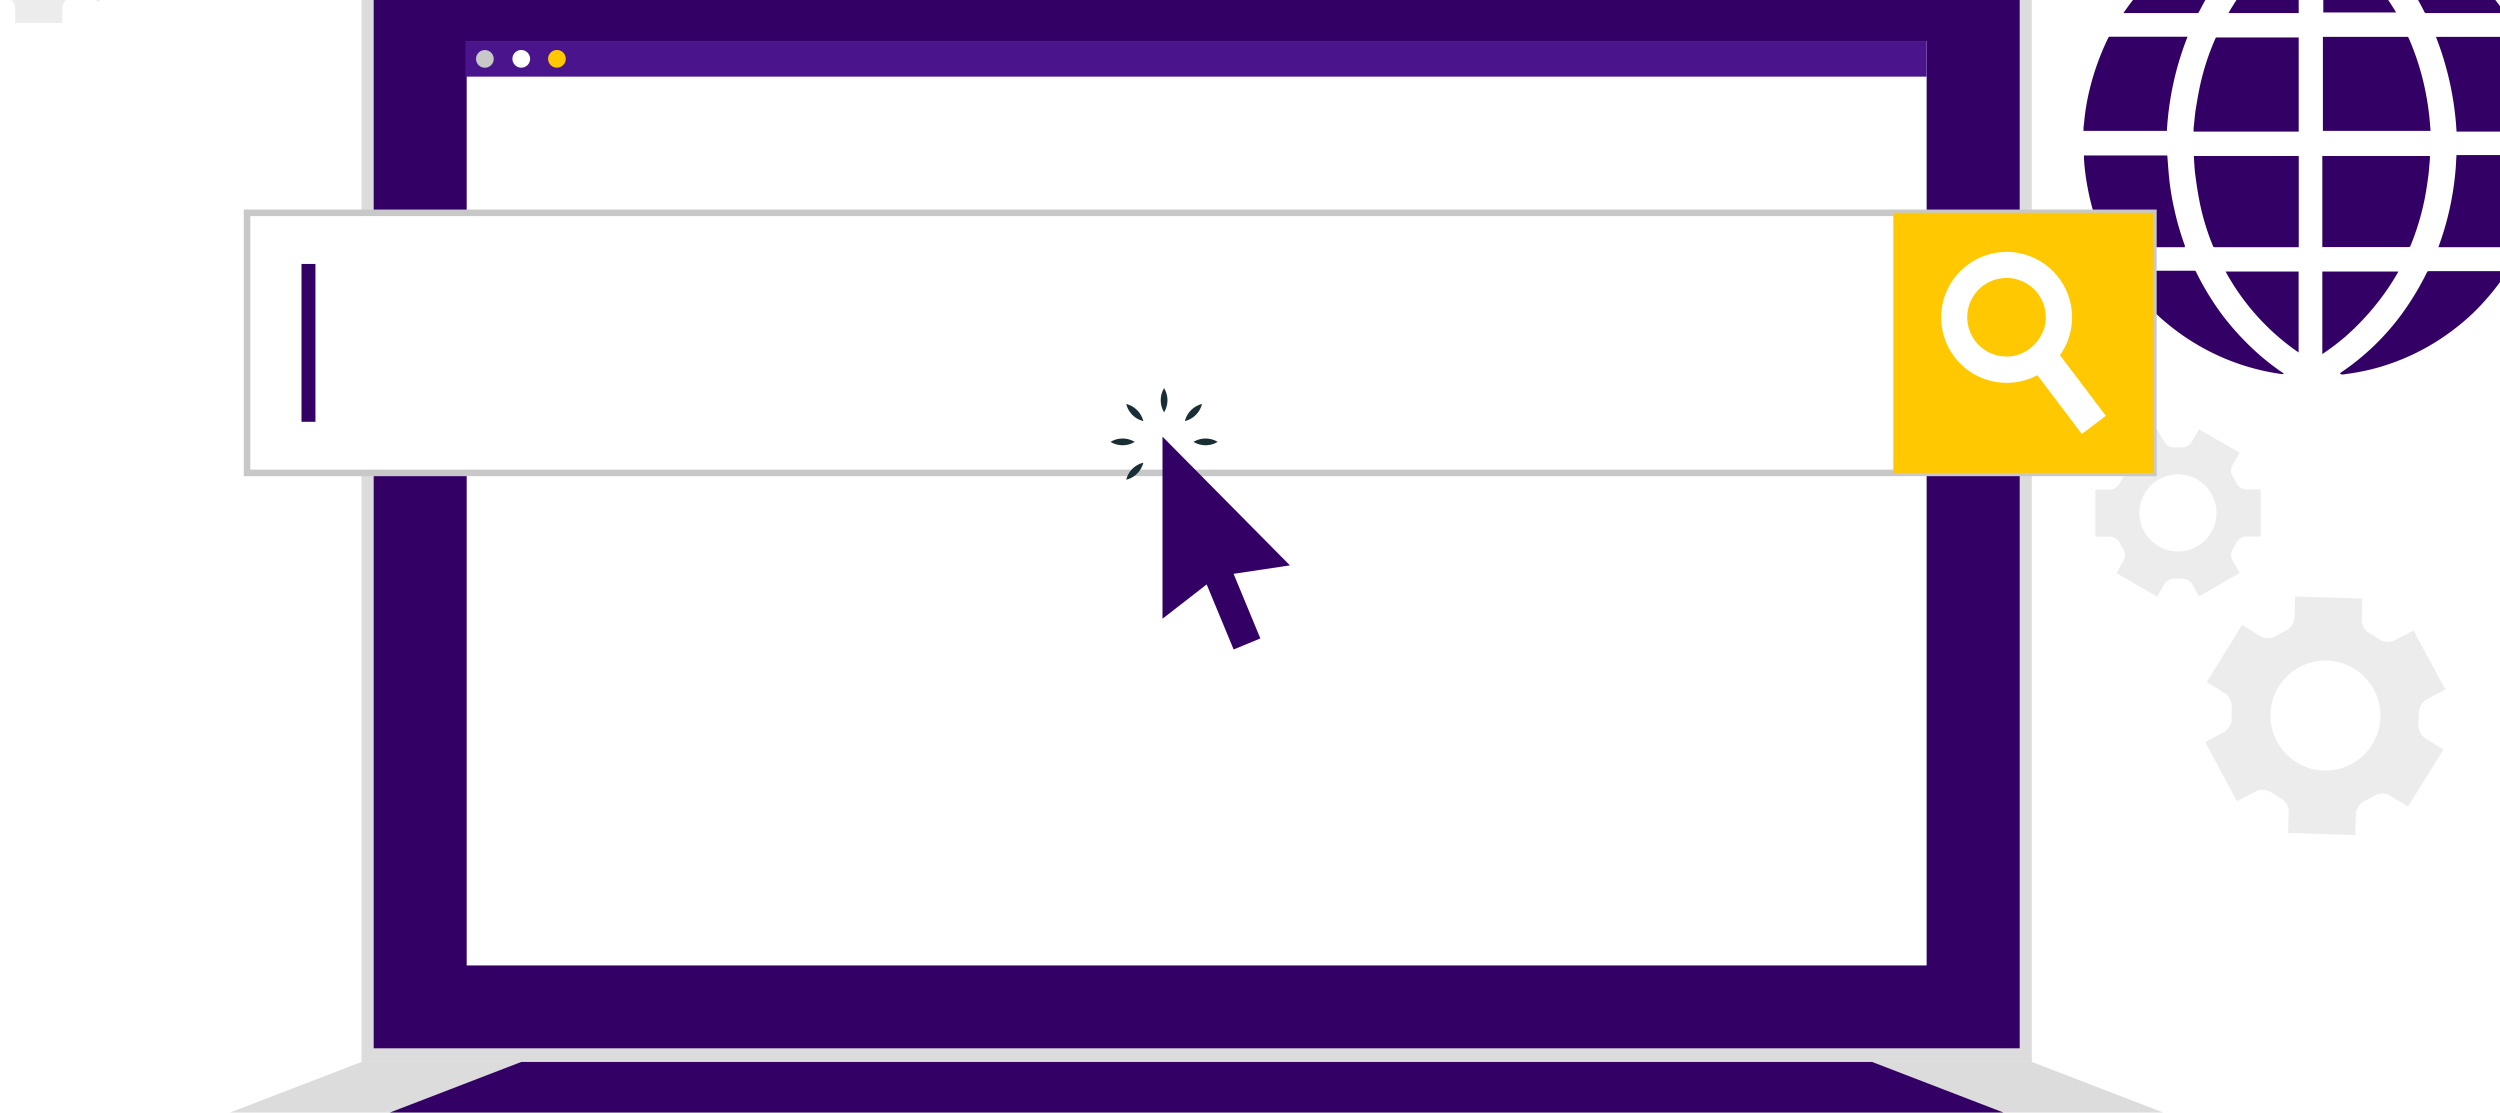<svg id="Слой_1" data-name="Слой 1" xmlns="http://www.w3.org/2000/svg" viewBox="0 0 382 170"><defs><style>.cls-1,.cls-8{fill:#fff;}.cls-2{fill:#ececec;}.cls-3{fill:#306;}.cls-4{fill:#dcdcdc;}.cls-5{fill:#4a148c;}.cls-6{fill:#c8c8c8;}.cls-7{fill:#ffc800;}.cls-8{stroke:#c8c8c8;stroke-miterlimit:10;}.cls-9{fill:#1a2e35;}</style></defs><rect class="cls-1" x="-660.56" y="-340.22" width="1706" height="1114"/><path class="cls-2" d="M367.94,123.25l5.41-8.72-2.68-1.67a2.4,2.4,0,0,1-1.12-2.29c0-.5.06-1,.05-1.5a2.46,2.46,0,0,1,1.27-2.24l2.77-1.48-4.85-9L366,97.78a2.41,2.41,0,0,1-2.51-.13,11.84,11.84,0,0,0-1.39-.86,2.42,2.42,0,0,1-1.24-2.19l.1-3.14-10.26-.32-.09,3.15a2.39,2.39,0,0,1-1.4,2.1l-.71.36c-.24.13-.47.26-.69.4a2.41,2.41,0,0,1-2.52,0l-2.69-1.66-5.41,8.72,2.7,1.67a2.44,2.44,0,0,1,1.11,2.29c0,.5-.06,1,0,1.5a2.46,2.46,0,0,1-1.27,2.24l-2.77,1.48,4.85,9.05,2.77-1.48a2.46,2.46,0,0,1,2.57.18c.41.28.84.54,1.27.78a2.43,2.43,0,0,1,1.3,2.19l-.1,3.17,10.26.32.1-3.15a2.41,2.41,0,0,1,1.42-2.11c.23-.11.46-.22.68-.35s.44-.24.66-.37a2.46,2.46,0,0,1,2.56,0Zm-7.75-7.06a8.4,8.4,0,1,1,3-9.8A8.4,8.4,0,0,1,360.19,116.19Z"/><path class="cls-2" d="M336,91.14l6.23-3.6-1.1-1.9a1.74,1.74,0,0,1,.06-1.8,8.65,8.65,0,0,0,.54-.93,1.71,1.71,0,0,1,1.52-.94h2.2V74.78h-2.2a1.7,1.7,0,0,1-1.52-1,8.65,8.65,0,0,0-.54-.93,1.72,1.72,0,0,1-.06-1.79l1.1-1.91L336,65.61l-1.1,1.91a1.72,1.72,0,0,1-1.59.84h-1a1.72,1.72,0,0,1-1.58-.83l-1.11-1.92-6.23,3.59,1.1,1.91a1.7,1.7,0,0,1-.06,1.79,8.65,8.65,0,0,0-.54.93,1.7,1.7,0,0,1-1.52,1h-2.2V82h2.2a1.71,1.71,0,0,1,1.52.94,8.65,8.65,0,0,0,.54.93,1.7,1.7,0,0,1,.06,1.79l-1.1,1.91,6.23,3.6,1.1-1.92a1.73,1.73,0,0,1,1.58-.83h1.06a1.72,1.72,0,0,1,1.59.84Zm-3.21-6.88a5.89,5.89,0,1,1,5.89-5.89A5.88,5.88,0,0,1,332.82,84.26Z"/><path class="cls-2" d="M-4.93-11.28A1.7,1.7,0,0,1-4.1-9.69c0,.18,0,.35,0,.53s0,.36,0,.53A1.7,1.7,0,0,1-4.93-7l-1.91,1.1L-3.25.29-1.34-.82A1.7,1.7,0,0,1,.45-.75a10.63,10.63,0,0,0,.93.53A1.71,1.71,0,0,1,2.32,1.3V3.5h7.2V1.3a1.73,1.73,0,0,1,.94-1.52,10.63,10.63,0,0,0,.93-.53,1.7,1.7,0,0,1,1.79-.07L15.09.29l3.6-6.23L16.77-7a1.72,1.72,0,0,1-.84-1.58c0-.18,0-.35,0-.53s0-.35,0-.53a1.71,1.71,0,0,1,.84-1.58l1.92-1.11-3.6-6.23-1.9,1.11a1.74,1.74,0,0,1-1.8-.06,8.65,8.65,0,0,0-.93-.54,1.73,1.73,0,0,1-.94-1.52v-2.2H2.32v2.2a1.73,1.73,0,0,1-.94,1.52,8.65,8.65,0,0,0-.93.54,1.72,1.72,0,0,1-1.79.06l-1.91-1.11-3.59,6.23ZM5.92-15a5.89,5.89,0,0,1,5.89,5.89A5.89,5.89,0,0,1,5.92-3.27,5.89,5.89,0,0,1,0-9.16,5.89,5.89,0,0,1,5.92-15Z"/><g id="aiZGp2"><path class="cls-3" d="M334.25,5.63A46.16,46.16,0,0,0,331.1,20H318.36v-.35c0-.33.07-.65.1-1a33.94,33.94,0,0,1,.84-5,39.14,39.14,0,0,1,2.83-7.85.28.28,0,0,1,.31-.19h11.81Z"/><path class="cls-3" d="M333.86,37.77h-11.7a.27.27,0,0,1-.29-.18A36,36,0,0,1,319,28.73a35.4,35.4,0,0,1-.57-4.48l0-.15v-.35l.19,0h12.33c.23,0,.22,0,.23.23.08,1,.15,2.05.25,3.07a39,39,0,0,0,.78,4.82,43.67,43.67,0,0,0,1.66,5.73C333.82,37.64,333.84,37.69,333.86,37.77Z"/><path class="cls-3" d="M383.11,41.48a1.26,1.26,0,0,1-.11.17,34.6,34.6,0,0,1-3.31,4.3,32.28,32.28,0,0,1-4.87,4.48,34.37,34.37,0,0,1-5.54,3.44,34.89,34.89,0,0,1-5.85,2.27,33.9,33.9,0,0,1-4.88,1l-.48.08h-.28l-.27-.17.31-.22a37.6,37.6,0,0,0,9.24-8.95,43.24,43.24,0,0,0,3.77-6.27.28.28,0,0,1,.29-.18h12Z"/><path class="cls-3" d="M371.39,20H354.94V5.63h12.84a.24.24,0,0,1,.26.17,39.52,39.52,0,0,1,2.62,8.42,41.31,41.31,0,0,1,.63,4.56C371.32,19.18,371.36,19.58,371.39,20Z"/><path class="cls-3" d="M371.29,23.84c0,.34,0,.68-.05,1-.07.8-.12,1.61-.24,2.4-.15,1.1-.32,2.21-.54,3.3a39.09,39.09,0,0,1-2.13,7,.28.28,0,0,1-.3.21H354.85V23.84Z"/><path class="cls-3" d="M351.24,5.72V20.11H335.18c0-.36,0-.72.07-1.08.08-.8.14-1.61.27-2.41.2-1.22.41-2.44.67-3.65a37.84,37.84,0,0,1,2.32-7.08.24.24,0,0,1,.27-.17h12.46Z"/><path class="cls-3" d="M351.25,24V37.77H338.42a.25.25,0,0,1-.28-.19A36.07,36.07,0,0,1,336,30.33c-.24-1.28-.43-2.57-.59-3.86-.1-.84-.13-1.7-.19-2.54,0,0,0-.05,0-.09h15.87C351.22,23.82,351.25,23.87,351.25,24Z"/><path class="cls-3" d="M388.83,20.11H375.36a46.9,46.9,0,0,0-3.15-14.48h12.57a.28.28,0,0,1,.29.18,35.36,35.36,0,0,1,3.11,9,39,39,0,0,1,.65,5A2.08,2.08,0,0,1,388.83,20.11Z"/><path class="cls-3" d="M388.84,23.73c0,.33,0,.64,0,.94a34,34,0,0,1-.45,3.63,35.28,35.28,0,0,1-2.47,8.1c-.18.41-.39.83-.57,1.24a.18.18,0,0,1-.2.13H372.59c.15-.43.3-.85.44-1.27A44.8,44.8,0,0,0,375.28,25c0-.39.05-.78.06-1.16,0-.11,0-.16.15-.15h13.35Z"/><path class="cls-3" d="M382.74,2l0,0h-12a.26.26,0,0,1-.28-.16,40.49,40.49,0,0,0-5.85-8.67A33.2,33.2,0,0,0,360.13-11c-.81-.62-1.64-1.2-2.46-1.79l-.14-.11.16-.11-.07-.25A35.22,35.22,0,0,1,382.74,2Z"/><path class="cls-3" d="M349,57.1a1.22,1.22,0,0,1-.34.06,33.81,33.81,0,0,1-3.84-.75,34.68,34.68,0,0,1-6.84-2.53,35.1,35.1,0,0,1-7-4.58,33.25,33.25,0,0,1-4.2-4.19,35.73,35.73,0,0,1-2.61-3.62l-.06-.12h11.17a.26.26,0,0,1,.28.18,42.07,42.07,0,0,0,4,6.57,41.23,41.23,0,0,0,4.73,5.24A36.45,36.45,0,0,0,348.85,57Z"/><path class="cls-3" d="M348.81-12.87c-.5.36-1.09.78-1.67,1.22a40.76,40.76,0,0,0-5.31,5,37,37,0,0,0-5.58,8c-.1.18-.18.37-.29.54a.22.22,0,0,1-.17.11H324.46a35.07,35.07,0,0,1,24.22-15.07.91.91,0,0,1-.07.14Z"/><path class="cls-3" d="M366.48,41.49a38.07,38.07,0,0,1-5.43,7.35,34,34,0,0,1-6.2,5.26V41.49Z"/><path class="cls-3" d="M351.23,41.49V53.86a35.79,35.79,0,0,1-11.16-12.37Z"/><path class="cls-3" d="M366.12,1.9H355V-9.88a34.26,34.26,0,0,1,6.26,5.25A39.28,39.28,0,0,1,366.12,1.9Z"/><path class="cls-3" d="M351.24-9.51V2H340.51A33.89,33.89,0,0,1,351.24-9.51Z"/></g><rect class="cls-4" x="55.24" y="-8.46" width="255.22" height="170.72"/><rect class="cls-3" x="57.1" y="-6.38" width="251.51" height="166.56"/><polygon class="cls-4" points="22 175.06 55.24 162.26 310.46 162.26 343.7 175.06 22 175.06"/><polygon class="cls-3" points="58.21 170.52 79.66 162.26 286.04 162.26 307.49 170.52 58.21 170.52"/><rect class="cls-1" x="71.31" y="6.27" width="223.08" height="141.25"/><rect class="cls-5" x="71.12" y="6.27" width="223.27" height="5.44"/><path class="cls-6" d="M75.44,9a1.35,1.35,0,1,1-1.35-1.35A1.35,1.35,0,0,1,75.44,9Z"/><path class="cls-1" d="M81,9A1.35,1.35,0,1,1,79.6,7.64,1.36,1.36,0,0,1,81,9Z"/><path class="cls-7" d="M86.45,9A1.35,1.35,0,1,1,85.1,7.64,1.35,1.35,0,0,1,86.45,9Z"/><rect class="cls-8" x="37.75" y="32.52" width="291.29" height="39.74"/><rect class="cls-7" x="289.3" y="32.52" width="39.74" height="39.74"/><path class="cls-1" d="M321.77,63.53l-3.67,2.78-6.8-9-2.49-3.28a5.52,5.52,0,0,0,1.43-.81,6,6,0,0,0,1.88-2.44l2.64,3.48Z"/><path class="cls-1" d="M314.54,42.39a10,10,0,1,0-3.24,14.94,10.13,10.13,0,0,0,1.38-.89,9.88,9.88,0,0,0,2.08-2.16A10,10,0,0,0,314.54,42.39Zm-4.3,10.85a5.52,5.52,0,0,1-1.43.81,6,6,0,1,1,1.43-.81Z"/><rect class="cls-3" x="46.07" y="40.33" width="2.13" height="24.12"/><polygon class="cls-3" points="188.49 87.68 192.58 97.55 188.5 99.24 184.38 89.3 177.63 94.54 177.63 66.72 197.1 86.39 188.49 87.68"/><path class="cls-9" d="M177.87,63a3.59,3.59,0,0,1,0-3.69,3.55,3.55,0,0,1,0,3.69Z"/><path class="cls-9" d="M174.7,64.34a3.54,3.54,0,0,1-2.61-2.61,3.6,3.6,0,0,1,2.61,2.61Z"/><path class="cls-9" d="M173.38,67.52a3.57,3.57,0,0,1-3.69,0,3.57,3.57,0,0,1,3.69,0Z"/><path class="cls-9" d="M174.7,70.7a3.57,3.57,0,0,1-2.61,2.6,3.54,3.54,0,0,1,2.61-2.6Z"/><path class="cls-9" d="M182.37,67.52a3.57,3.57,0,0,1,3.69,0,3.57,3.57,0,0,1-3.69,0Z"/><path class="cls-9" d="M181.05,64.34a3.58,3.58,0,0,1,2.61-2.61,3.55,3.55,0,0,1-2.61,2.61Z"/></svg>